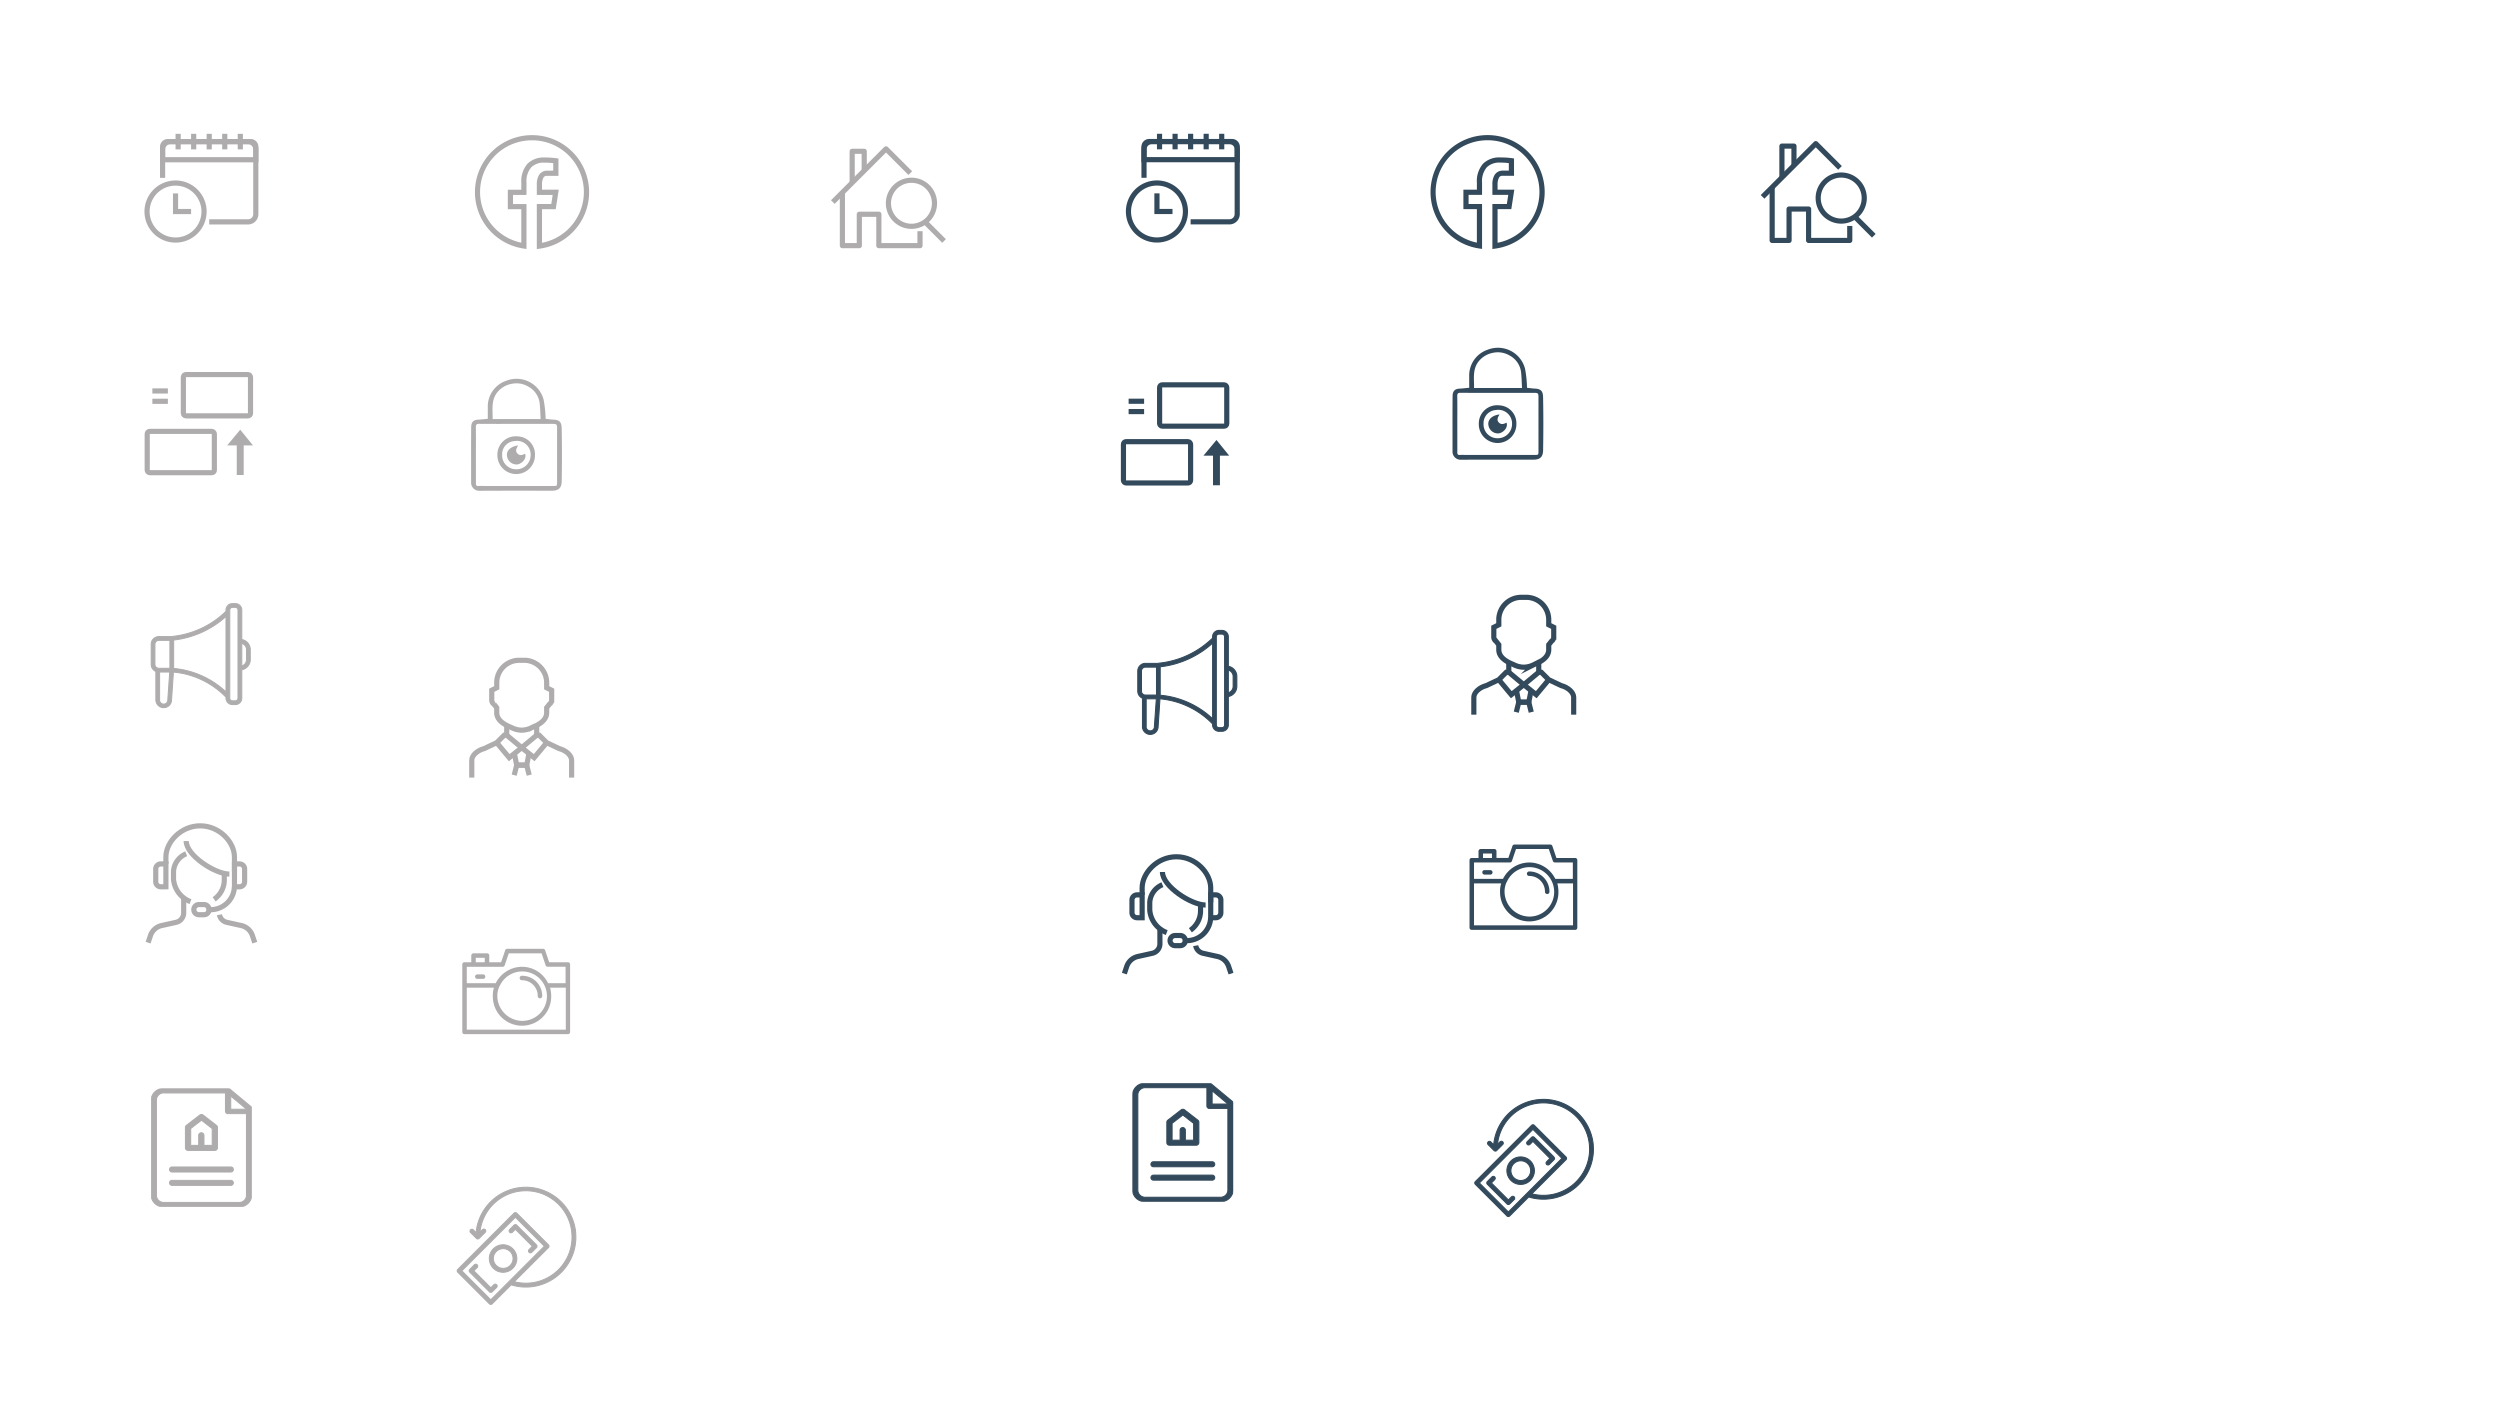 <svg xmlns="http://www.w3.org/2000/svg" xmlns:xlink="http://www.w3.org/1999/xlink" width="484" height="272" viewBox="0 0 484 272">
  <defs>
    <clipPath id="clip-path">
      <path id="Path_205855" data-name="Path 205855" d="M0,0H21.9V22.72H0Z" fill="none" stroke="#aeacac" stroke-width="0.2"/>
    </clipPath>
    <clipPath id="clip-path-2">
      <rect id="Rectangle_74090" data-name="Rectangle 74090" width="19.465" height="22.895" fill="none" stroke="#aeacac" stroke-width="0.2"/>
    </clipPath>
    <clipPath id="clip-path-3">
      <rect id="Rectangle_74082" data-name="Rectangle 74082" width="22.088" height="22.053" fill="none"/>
    </clipPath>
    <clipPath id="clip-path-4">
      <rect id="Rectangle_74076" data-name="Rectangle 74076" width="21" height="17" fill="none"/>
    </clipPath>
    <clipPath id="clip-path-5">
      <rect id="Rectangle_74089" data-name="Rectangle 74089" width="26.978" height="26.69" transform="translate(-2 -2)" fill="none" stroke="#aeacac" stroke-width="0.2"/>
    </clipPath>
    <clipPath id="clip-path-6">
      <path id="Path_205855-2" data-name="Path 205855" d="M0,0H21.9V22.72H0Z" fill="none" stroke="#334a5c" stroke-width="0.2"/>
    </clipPath>
    <clipPath id="clip-path-7">
      <rect id="Rectangle_74090-2" data-name="Rectangle 74090" width="19.465" height="22.895" fill="none" stroke="#334a5c" stroke-width="0.2"/>
    </clipPath>
    <clipPath id="clip-Artboard_3">
      <rect width="484" height="272"/>
    </clipPath>
  </defs>
  <g id="Artboard_3" data-name="Artboard – 3" clip-path="url(#clip-Artboard_3)">
    <g id="Group_230972" data-name="Group 230972" transform="translate(12 -588.81)">
      <rect id="Rectangle_74091" data-name="Rectangle 74091" width="30" height="30" transform="translate(12 745)" fill="none"/>
      <g id="Group_230971" data-name="Group 230971" transform="translate(-15509.659 8440.692)">
        <path id="path118" d="M25.276-160.483v-2.809c0-2.9-2.912-6.042-6.638-6.042S12-166.192,12-163.291v1.333" transform="translate(15517.775 -7522.668)" fill="none" stroke="#aeacac" stroke-miterlimit="10" stroke-width="1"/>
        <path id="path120" d="M39.294-144v1a4.587,4.587,0,0,1-1.97,3.882" transform="translate(15501.789 -7538.659)" fill="none" stroke="#aeacac" stroke-miterlimit="10" stroke-width="1"/>
        <path id="path122" d="M22.667-161.333c0,2.758,5.576,6.392,8.359,6.392" transform="translate(15511.041 -7527.717)" fill="none" stroke="#aeacac" stroke-miterlimit="10" stroke-width="1"/>
        <path id="path124" d="M18.458-154.666A3.948,3.948,0,0,0,16-151.224v1.475a5.1,5.1,0,0,0,3.287,4.35" transform="translate(15515.251 -7531.926)" fill="none" stroke="#aeacac" stroke-miterlimit="10" stroke-width="1"/>
        <path id="path126" d="M29.617-127.016a.983.983,0,0,1-.983.983H27.65a.983.983,0,0,1-.983-.983h0A.983.983,0,0,1,27.65-128h.983A.983.983,0,0,1,29.617-127.016Z" transform="translate(15508.518 -7548.759)" fill="none" stroke="#aeacac" stroke-miterlimit="10" stroke-width="1"/>
        <path id="path128" d="M33.333-132.955h.507a4.613,4.613,0,0,0,4.893-4.453" transform="translate(15504.311 -7542.82)" fill="none" stroke="#aeacac" stroke-miterlimit="10" stroke-width="1"/>
        <path id="path130" d="M48.983-149.333H48v4.425h.983a.983.983,0,0,0,.983-.983v-2.458A.983.983,0,0,0,48.983-149.333Z" transform="translate(15495.052 -7535.292)" fill="none" stroke="#aeacac" stroke-miterlimit="10" stroke-width="1"/>
        <path id="path132" d="M7.65-149.333h.983v4.425H7.65a.983.983,0,0,1-.983-.983v-2.458A.983.983,0,0,1,7.65-149.333Z" transform="translate(15521.143 -7535.292)" fill="none" stroke="#aeacac" stroke-miterlimit="10" stroke-width="1"/>
        <path id="path134" d="M2.667-123.149l.455-1.365a2.95,2.95,0,0,1,2.159-1.947s2.263-.5,2.795-.621A1.885,1.885,0,0,0,9.55-129.05V-132" transform="translate(15523.667 -7546.234)" fill="none" stroke="#aeacac" stroke-miterlimit="10" stroke-width="1"/>
        <path id="path136" d="M46.962-117.256l-.455-1.365a2.95,2.95,0,0,0-2.159-1.947s-2.263-.5-2.795-.621a1.846,1.846,0,0,1-1.429-1.474" transform="translate(15500.022 -7552.127)" fill="none" stroke="#aeacac" stroke-miterlimit="10" stroke-width="1"/>
      </g>
    </g>
    <g id="Group_230984" data-name="Group 230984" transform="translate(4 -596.81)">
      <rect id="Rectangle_74092" data-name="Rectangle 74092" width="30" height="30" transform="translate(20 618)" fill="none"/>
      <g id="Group_230974" data-name="Group 230974" transform="translate(4877.803 1766.053)">
        <path id="path44" d="M332-368.978v-5.516a1.5,1.5,0,0,1,1.5-1.5h15.045a1.5,1.5,0,0,1,1.5,1.5v12.537a1.5,1.5,0,0,1-1.5,1.5h-7.522" transform="translate(-5182.324 -765.83)" fill="none" stroke="#aeacac" stroke-miterlimit="10" stroke-width="1"/>
        <path id="path46" d="M350.053-372.489H332V-375a1,1,0,0,1,1-1H349.05a1,1,0,0,1,1,1Z" transform="translate(-5182.324 -765.83)" fill="none" stroke="#aeacac" stroke-miterlimit="10" stroke-width="1"/>
        <path id="path48" d="M340-380v3.009" transform="translate(-5187.316 -763.334)" fill="none" stroke="#aeacac" stroke-miterlimit="10" stroke-width="1"/>
        <path id="path50" d="M348-380v3.009" transform="translate(-5192.307 -763.334)" fill="none" stroke="#aeacac" stroke-miterlimit="10" stroke-width="1"/>
        <path id="path52" d="M356-380v3.009" transform="translate(-5197.298 -763.334)" fill="none" stroke="#aeacac" stroke-miterlimit="10" stroke-width="1"/>
        <path id="path54" d="M364-380v3.009" transform="translate(-5202.289 -763.334)" fill="none" stroke="#aeacac" stroke-miterlimit="10" stroke-width="1"/>
        <path id="path56" d="M372-380v3.009" transform="translate(-5207.28 -763.334)" fill="none" stroke="#aeacac" stroke-miterlimit="10" stroke-width="1"/>
        <path id="path58" d="M335.032-349.149a5.516,5.516,0,0,1-5.516,5.516A5.516,5.516,0,0,1,324-349.149a5.516,5.516,0,0,1,5.516-5.516A5.516,5.516,0,0,1,335.032-349.149Z" transform="translate(-5177.333 -779.139)" fill="none" stroke="#aeacac" stroke-miterlimit="10" stroke-width="1"/>
        <path id="path60" d="M338.666-349.332v3.51h3.009" transform="translate(-5186.484 -782.467)" fill="none" stroke="#aeacac" stroke-miterlimit="10" stroke-width="1"/>
      </g>
    </g>
    <g id="Group_230985" data-name="Group 230985" transform="translate(7 -593.81)">
      <rect id="Rectangle_74093" data-name="Rectangle 74093" width="30" height="30" transform="translate(17 661)" fill="none"/>
      <g id="Group_230976" data-name="Group 230976" transform="translate(-35.465 -1.697)">
        <g id="Group_177873" data-name="Group 177873" transform="translate(4205.465 10738.697)">
          <g id="Rectangle_51331" data-name="Rectangle 51331" transform="translate(-4150 -10073)" fill="#fff" stroke="#707070" stroke-width="1" opacity="0">
            <rect width="24" height="24" stroke="none"/>
            <rect x="0.5" y="0.5" width="23" height="23" fill="none"/>
          </g>
          <path id="Path_143522" data-name="Path 143522" d="M15.773,7.822H10.036V6.028L7,8.492l3.036,2.52V9.162h5.737Z" transform="translate(-4122 -10067) rotate(90)" fill="#aeacac"/>
          <g id="Rectangle_51336" data-name="Rectangle 51336" transform="translate(-4148 -10068)" fill="none" stroke="#aeacac" stroke-width="1">
            <rect width="4" height="1" rx="0.5" stroke="none"/>
            <rect x="0.5" y="0.5" width="3" fill="none"/>
          </g>
          <g id="Rectangle_51337" data-name="Rectangle 51337" transform="translate(-4148 -10066)" fill="none" stroke="#aeacac" stroke-width="1">
            <rect width="4" height="1" rx="0.5" stroke="none"/>
            <rect x="0.5" y="0.5" width="3" fill="none"/>
          </g>
        </g>
        <g id="Rectangle_74085" data-name="Rectangle 74085" transform="translate(63.465 667.521)" fill="none" stroke="#aeacac" stroke-width="1">
          <rect width="14" height="9" rx="1" stroke="none"/>
          <rect x="0.5" y="0.5" width="13" height="8" rx="0.5" fill="none"/>
        </g>
        <g id="Rectangle_74086" data-name="Rectangle 74086" transform="translate(56.465 678.521)" fill="none" stroke="#aeacac" stroke-width="1">
          <rect width="14" height="9" rx="1" stroke="none"/>
          <rect x="0.5" y="0.5" width="13" height="8" rx="0.5" fill="none"/>
        </g>
      </g>
    </g>
    <g id="Group_230986" data-name="Group 230986" transform="translate(4 -599)">
      <rect id="Rectangle_74094" data-name="Rectangle 74094" width="30" height="30" transform="translate(20 711)" fill="none"/>
      <g id="Group_230973" data-name="Group 230973" transform="translate(27.449 718.037)">
        <g id="Mask_Group_30485" data-name="Mask Group 30485" transform="translate(-3.401 -3.397)" clip-path="url(#clip-path)">
          <path id="Path_205840" data-name="Path 205840" d="M.907,13.121v5.431a1.516,1.516,0,1,0,3.03.1l.36-5.4a16.194,16.194,0,0,1,10.188,4.855v.2a1.238,1.238,0,0,0,1.224,1.231h.583a1.238,1.238,0,0,0,1.245-1.231v-5.5a2.008,2.008,0,0,0,1.645-1.972V8.918a2,2,0,0,0-1.645-1.969V1.238A1.238,1.238,0,0,0,16.3,0h-.594a1.238,1.238,0,0,0-1.224,1.238V1.49a17.379,17.379,0,0,1-4.83,3.332A17.483,17.483,0,0,1,3.948,6.366l-.054.018H1.483A1.483,1.483,0,0,0,0,7.867v3.9a1.475,1.475,0,0,0,.907,1.357M3.217,18.6a.8.8,0,1,1-1.591-.05V13.243H3.592ZM18.462,8.918v1.918a1.285,1.285,0,0,1-.925,1.234V7.687a1.282,1.282,0,0,1,.925,1.231M15.709.72h.583a.518.518,0,0,1,.515.518V18.31a.515.515,0,0,1-.515.515h-.583a.515.515,0,0,1-.5-.515V1.238a.518.518,0,0,1,.5-.518M9.951,5.474a18.119,18.119,0,0,0,4.534-3V17.1A17,17,0,0,0,4.344,12.552V7.05A18.1,18.1,0,0,0,9.951,5.474M.72,7.874a.759.759,0,0,1,.759-.759H3.624v5.409H1.483a.7.7,0,0,1-.148-.018.76.76,0,0,1-.615-.741Z" transform="translate(1.224 1.223)" fill="#aeacac" stroke="#aeacac" stroke-width="0.2"/>
        </g>
      </g>
    </g>
    <g id="Group_230987" data-name="Group 230987" transform="translate(10 -610.81)">
      <rect id="Rectangle_74095" data-name="Rectangle 74095" width="30" height="30" transform="translate(14 818)" fill="none"/>
      <g id="Group_230975" data-name="Group 230975" transform="translate(20.113 821.553)">
        <g id="Group_230969" data-name="Group 230969" transform="translate(-0.846 0)" clip-path="url(#clip-path-2)">
          <path id="Path_205892" data-name="Path 205892" d="M19.316,3.506,15.254.124a.49.49,0,0,0-.077-.053L15.159.063a.541.541,0,0,0-.069-.03L15.061.026A.593.593,0,0,0,15,.008a.6.6,0,0,0-.1-.008H2.539A2.358,2.358,0,0,0,0,2.114V20.781a2.358,2.358,0,0,0,2.539,2.114H16.926a2.358,2.358,0,0,0,2.539-2.114V3.805a.391.391,0,0,0-.149-.3m-.867.506H15.4V1.444L18.449,3.98ZM16.926,22.05H2.539a1.415,1.415,0,0,1-1.523-1.268V2.114A1.415,1.415,0,0,1,2.539.846H14.387V4.435a.471.471,0,0,0,.508.423h3.554V20.781a1.415,1.415,0,0,1-1.523,1.268" transform="translate(0 0)" fill="#aeacac" stroke="#aeacac" stroke-width="0.2"/>
          <path id="Path_205893" data-name="Path 205893" d="M23.013,15.613a.525.525,0,0,0-.638,0l-2.592,2.006a.477.477,0,0,0-.189.378v3.98a.5.5,0,0,0,.508.486h5.183a.5.5,0,0,0,.508-.486V18a.477.477,0,0,0-.189-.378Zm1.765,5.877h-1.6V19.553a.508.508,0,0,0-1.016,0V21.49H20.61V18.228l2.084-1.613,2.084,1.613Z" transform="translate(-12.961 -10.484)" fill="#aeacac" stroke="#aeacac" stroke-width="0.2"/>
          <path id="Path_205894" data-name="Path 205894" d="M22.348,46.9H11.008a.486.486,0,1,0,0,.971h11.34a.486.486,0,1,0,0-.971" transform="translate(-6.946 -31.716)" fill="#aeacac" stroke="#aeacac" stroke-width="0.2"/>
          <path id="Path_205895" data-name="Path 205895" d="M22.348,54.9H11.008a.486.486,0,1,0,0,.971h11.34a.486.486,0,1,0,0-.971" transform="translate(-6.946 -37.125)" fill="#aeacac" stroke="#aeacac" stroke-width="0.2"/>
        </g>
      </g>
    </g>
    <g id="Group_230988" data-name="Group 230988" transform="translate(72 -839.81)">
      <rect id="Rectangle_74096" data-name="Rectangle 74096" width="30" height="30" transform="translate(16 862)" fill="none"/>
      <g id="Group_230977" data-name="Group 230977" transform="translate(20.957 873.974)">
        <g id="Group_230959" data-name="Group 230959" transform="translate(-1 -8)" clip-path="url(#clip-path-3)">
          <path id="Path_205871" data-name="Path 205871" d="M11.044,0a11.037,11.037,0,0,0-1.65,21.952l.576.087v-8.7H7.361V11.57H9.97V9.223a4.158,4.158,0,0,1,.921-2.993,3.426,3.426,0,0,1,2.6-.9,10.957,10.957,0,0,1,1.66.1V6.878H13.924a1.8,1.8,0,0,0-1.566.907,3.533,3.533,0,0,0-.389,1.767v2.017h3.074l-.274,1.767h-2.8v8.718l.57-.078A11.038,11.038,0,0,0,11.044,0m0,1a10.014,10.014,0,0,1,1.93,19.845v-6.51h2.657l.583-3.775h-3.24V9.552a2.72,2.72,0,0,1,.256-1.268.675.675,0,0,1,.695-.4h2.233V4.523l-.436-.059a15.221,15.221,0,0,0-2.228-.137,4.453,4.453,0,0,0-3.326,1.206,5.149,5.149,0,0,0-1.2,3.69v1.342H6.357V14.34H8.966v6.478A10.013,10.013,0,0,1,11.044,1" transform="translate(0 0)" fill="#aeacac"/>
        </g>
      </g>
    </g>
    <g id="Group_230990" data-name="Group 230990" transform="translate(64 -833.81)">
      <rect id="Rectangle_74098" data-name="Rectangle 74098" width="30" height="30" transform="translate(22 958)" fill="none"/>
      <g id="Group_230979" data-name="Group 230979" transform="translate(-15928.333 8653.643)">
        <path id="path184" d="M438.766-134.666v1.933h-.483l-1.45,1.45-2.421,1.14c-1.3.339-2.388,1.289-2.412,2.244v3.383" transform="translate(15523.667 -7544.768)" fill="none" stroke="#aeacac" stroke-miterlimit="10" stroke-width="1"/>
        <path id="path186" d="M453.3-164.983v.967l.967.483v1.9a.967.967,0,0,1-.431.8l-.536.68v.967c0,1.873-2.477,2.689-2.9,2.9a4.513,4.513,0,0,1-1.933.483,4.513,4.513,0,0,1-1.933-.483c-.423-.211-2.9-1.027-2.9-2.9v-.967l-.536-.68a.967.967,0,0,1-.431-.8v-1.9l.967-.483v-.967a4.35,4.35,0,0,1,4.35-4.35h.967a4.35,4.35,0,0,1,4.35,4.35Z" transform="translate(15516.867 -7522.668)" fill="none" stroke="#aeacac" stroke-miterlimit="10" stroke-width="1"/>
        <path id="path188" d="M450.666-129.333l2.9,2.417" transform="translate(15511.768 -7548.167)" fill="none" stroke="#aeacac" stroke-miterlimit="10" stroke-width="1"/>
        <path id="path190" d="M450.166-124.366l-2.417,1.933-2.417-2.9" transform="translate(15515.167 -7550.717)" fill="none" stroke="#aeacac" stroke-miterlimit="10" stroke-width="1"/>
        <path id="path192" d="M466.666-134.666v1.933h.483l1.45,1.45,2.421,1.14c1.3.339,2.388,1.289,2.412,2.244v3.383" transform="translate(15501.567 -7544.768)" fill="none" stroke="#aeacac" stroke-miterlimit="10" stroke-width="1"/>
        <path id="path194" d="M461.566-129.333l-2.9,2.417" transform="translate(15506.668 -7548.167)" fill="none" stroke="#aeacac" stroke-miterlimit="10" stroke-width="1"/>
        <path id="path196" d="M458.666-124.366l2.417,1.933,2.417-2.9" transform="translate(15506.668 -7550.717)" fill="none" stroke="#aeacac" stroke-miterlimit="10" stroke-width="1"/>
        <path id="path198" d="M457.566-120l-.483,2.417h-1.933L454.666-120" transform="translate(15509.218 -7554.117)" fill="none" stroke="#aeacac" stroke-miterlimit="10" stroke-width="1"/>
        <path id="path200" d="M457.566-111.4l-.483-1.933h-1.933l-.483,1.933" transform="translate(15509.218 -7558.367)" fill="none" stroke="#aeacac" stroke-miterlimit="10" stroke-width="1"/>
      </g>
    </g>
    <g id="Group_230991" data-name="Group 230991" transform="translate(70 -836.81)">
      <rect id="Rectangle_74099" data-name="Rectangle 74099" width="30" height="30" transform="translate(15 1014)" fill="none"/>
      <g id="Group_230980" data-name="Group 230980" transform="translate(19.5 1020.5)">
        <g id="Group_230941" data-name="Group 230941" clip-path="url(#clip-path-4)">
          <path id="Path_205837" data-name="Path 205837" d="M20.431,2.608H16.823L16.041.3A.418.418,0,0,0,15.65,0H8.694A.418.418,0,0,0,8.3.3l-.782,2.3h-2.3V1.3A.411.411,0,0,0,4.782.869H2.174a.436.436,0,0,0-.435.435v1.3H.435A.411.411,0,0,0,0,3.043V16.084a.411.411,0,0,0,.435.435h20a.411.411,0,0,0,.435-.435V3.043a.411.411,0,0,0-.435-.435M2.608,1.739H4.347v.869H2.608ZM20,15.65H.869V7.521h5.26a4.962,4.962,0,0,0-.217,1.608,5.651,5.651,0,1,0,11.3,0A6.526,6.526,0,0,0,17,7.521H20.04V15.65ZM6.782,9.129A4.3,4.3,0,0,1,7.173,7.3a.043.043,0,0,1,.043-.043,4.785,4.785,0,1,1,4.391,6.695A4.871,4.871,0,0,1,6.782,9.129M20,6.651H16.606a5.624,5.624,0,0,0-5.043-3.173A5.739,5.739,0,0,0,6.477,6.651H.869V3.478H7.825a.418.418,0,0,0,.391-.3L9,.869h6.347l.782,2.3a.418.418,0,0,0,.391.3H20V6.651" fill="#aeacac"/>
          <path id="Path_205838" data-name="Path 205838" d="M26.035,12.869a3.024,3.024,0,0,1,3.043,3.043.435.435,0,1,0,.869,0A3.9,3.9,0,0,0,26.035,12a.435.435,0,1,0,0,.869" transform="translate(-14.471 -6.783)" fill="#aeacac"/>
          <path id="Path_205839" data-name="Path 205839" d="M6.135,12.269h1.13a.435.435,0,0,0,0-.869H6.135a.411.411,0,0,0-.435.435.436.436,0,0,0,.435.435" transform="translate(-3.222 -6.444)" fill="#aeacac"/>
        </g>
      </g>
    </g>
    <g id="Group_230992" data-name="Group 230992" transform="translate(77 -831.81)">
      <rect id="Rectangle_74100" data-name="Rectangle 74100" width="30" height="30" transform="translate(8 1058)" fill="none"/>
      <g id="Group_230981" data-name="Group 230981" transform="translate(11.51 1061.656)">
        <g id="Group_230967" data-name="Group 230967" transform="translate(0 0)" clip-path="url(#clip-path-5)">
          <path id="Path_205888" data-name="Path 205888" d="M45.971,33.233l-3.812-3.812a.373.373,0,0,0-.524,0l-.855.855a.371.371,0,0,0,.524.524l.593-.593L45.185,33.5l-.642.645a.373.373,0,0,0,0,.524.364.364,0,0,0,.262.109.359.359,0,0,0,.262-.109l.9-.9a.372.372,0,0,0,0-.525.01.01,0,0,1,0-.006" transform="translate(-30.63 -22.071)" fill="#aeacac" stroke="#aeacac" stroke-width="0.2"/>
          <path id="Path_205889" data-name="Path 205889" d="M14.179,64.3l-.59.59L10.3,61.6l.642-.642a.372.372,0,0,0-.529-.524l-.9.9a.368.368,0,0,0,0,.521l0,0,3.817,3.815a.371.371,0,0,0,.524,0l.855-.855a.371.371,0,0,0-.526-.524" transform="translate(-7.078 -45.418)" fill="#aeacac" stroke="#aeacac" stroke-width="0.2"/>
          <path id="Path_205890" data-name="Path 205890" d="M27.863,45.108a2.661,2.661,0,1,0,1.88.778,2.661,2.661,0,0,0-1.88-.778m1.366,4.017a1.91,1.91,0,1,1,.017-.017l-.017.017" transform="translate(-18.975 -33.963)" fill="#aeacac" stroke="#aeacac" stroke-width="0.2"/>
          <path id="Path_205891" data-name="Path 205891" d="M22.939,8.763a9.678,9.678,0,0,0-19.271.03l-.556-.553a.368.368,0,0,0-.521,0l0,0a.373.373,0,0,0,0,.524L3.734,9.909a.357.357,0,0,0,.124.082.38.38,0,0,0,.269,0,.376.376,0,0,0,.121-.082L5.394,8.763a.371.371,0,1,0-.505-.542l-.019.019L4.406,8.7A8.939,8.939,0,0,1,22.2,8.812l.037.835a8.932,8.932,0,0,1-11.185,8.647l6.619-6.612a.376.376,0,0,0,.109-.262.37.37,0,0,0-.109-.262L11.534,5.025a.373.373,0,0,0-.524,0L.11,15.925a.368.368,0,0,0,0,.521l0,0,6.132,6.132a.371.371,0,0,0,.524,0L10.449,18.9A9.682,9.682,0,0,0,22.978,9.632ZM6.5,21.8.9,16.187,11.272,5.81l5.608,5.608Z" transform="translate(0 0)" fill="#aeacac" stroke="#aeacac" stroke-width="0.2"/>
        </g>
      </g>
    </g>
    <g id="Group_230993" data-name="Group 230993" transform="translate(145 -1071.81)">
      <rect id="Rectangle_74101" data-name="Rectangle 74101" width="30" height="30" transform="translate(12 1095)" fill="none"/>
      <g id="Group_230982" data-name="Group 230982" transform="translate(9428.178 -2536.063)">
        <path id="Path_20220" data-name="Path 20220" d="M2312.024,1410.495v2.8h-7.968v-6.077h-3.781v6.077H2297V1403" transform="translate(-11707.089 2242.135)" fill="none" stroke="#aeacac" stroke-linejoin="round" stroke-width="1"/>
        <path id="Path_20221" data-name="Path 20221" d="M2242,1163.3l10.3-10.3,4.693,4.693" transform="translate(-11653.945 2483.694)" fill="none" stroke="#aeacac" stroke-linejoin="round" stroke-width="1"/>
        <path id="Path_20222" data-name="Path 20222" d="M2355.33,1170.747V1167H2353v6.077" transform="translate(-11761.197 2470.167)" fill="none" stroke="#aeacac" stroke-linejoin="round" stroke-width="1"/>
        <path id="Path_20223" data-name="Path 20223" d="M2569.913,1337.457a4.457,4.457,0,1,1-4.457-4.457A4.452,4.452,0,0,1,2569.913,1337.457Z" transform="translate(-11962.175 2309.771)" fill="none" stroke="#aeacac" stroke-linejoin="round" stroke-width="1"/>
        <line id="Line_489" data-name="Line 489" x2="3.712" y2="3.712" transform="translate(-9394.123 3650.814)" fill="none" stroke="#aeacac" stroke-linejoin="round" stroke-width="1"/>
      </g>
    </g>
    <g id="Group_230994" data-name="Group 230994" transform="translate(201 -582.82)">
      <rect id="Rectangle_74091-2" data-name="Rectangle 74091" width="30" height="30" transform="translate(12 745)" fill="none"/>
      <g id="Group_230971-2" data-name="Group 230971" transform="translate(-15509.659 8440.692)">
        <path id="path118-2" data-name="path118" d="M25.276-160.483v-2.809c0-2.9-2.912-6.042-6.638-6.042S12-166.192,12-163.291v1.333" transform="translate(15517.775 -7522.668)" fill="none" stroke="#334a5c" stroke-miterlimit="10" stroke-width="1"/>
        <path id="path120-2" data-name="path120" d="M39.294-144v1a4.587,4.587,0,0,1-1.97,3.882" transform="translate(15501.789 -7538.659)" fill="none" stroke="#334a5c" stroke-miterlimit="10" stroke-width="1"/>
        <path id="path122-2" data-name="path122" d="M22.667-161.333c0,2.758,5.576,6.392,8.359,6.392" transform="translate(15511.041 -7527.717)" fill="none" stroke="#334a5c" stroke-miterlimit="10" stroke-width="1"/>
        <path id="path124-2" data-name="path124" d="M18.458-154.666A3.948,3.948,0,0,0,16-151.224v1.475a5.1,5.1,0,0,0,3.287,4.35" transform="translate(15515.251 -7531.926)" fill="none" stroke="#334a5c" stroke-miterlimit="10" stroke-width="1"/>
        <path id="path126-2" data-name="path126" d="M29.617-127.016a.983.983,0,0,1-.983.983H27.65a.983.983,0,0,1-.983-.983h0A.983.983,0,0,1,27.65-128h.983A.983.983,0,0,1,29.617-127.016Z" transform="translate(15508.518 -7548.759)" fill="none" stroke="#334a5c" stroke-miterlimit="10" stroke-width="1"/>
        <path id="path128-2" data-name="path128" d="M33.333-132.955h.507a4.613,4.613,0,0,0,4.893-4.453" transform="translate(15504.311 -7542.82)" fill="none" stroke="#334a5c" stroke-miterlimit="10" stroke-width="1"/>
        <path id="path130-2" data-name="path130" d="M48.983-149.333H48v4.425h.983a.983.983,0,0,0,.983-.983v-2.458A.983.983,0,0,0,48.983-149.333Z" transform="translate(15495.052 -7535.292)" fill="none" stroke="#334a5c" stroke-miterlimit="10" stroke-width="1"/>
        <path id="path132-2" data-name="path132" d="M7.65-149.333h.983v4.425H7.65a.983.983,0,0,1-.983-.983v-2.458A.983.983,0,0,1,7.65-149.333Z" transform="translate(15521.143 -7535.292)" fill="none" stroke="#334a5c" stroke-miterlimit="10" stroke-width="1"/>
        <path id="path134-2" data-name="path134" d="M2.667-123.149l.455-1.365a2.95,2.95,0,0,1,2.159-1.947s2.263-.5,2.795-.621A1.885,1.885,0,0,0,9.55-129.05V-132" transform="translate(15523.667 -7546.234)" fill="none" stroke="#334a5c" stroke-miterlimit="10" stroke-width="1"/>
        <path id="path136-2" data-name="path136" d="M46.962-117.256l-.455-1.365a2.95,2.95,0,0,0-2.159-1.947s-2.263-.5-2.795-.621a1.846,1.846,0,0,1-1.429-1.474" transform="translate(15500.022 -7552.127)" fill="none" stroke="#334a5c" stroke-miterlimit="10" stroke-width="1"/>
      </g>
    </g>
    <g id="Group_230995" data-name="Group 230995" transform="translate(194 -596.82)">
      <rect id="Rectangle_74092-2" data-name="Rectangle 74092" width="30" height="30" transform="translate(20 618)" fill="none"/>
      <g id="Group_230974-2" data-name="Group 230974" transform="translate(4877.803 1766.053)">
        <path id="path44-2" data-name="path44" d="M332-368.978v-5.516a1.5,1.5,0,0,1,1.5-1.5h15.045a1.5,1.5,0,0,1,1.5,1.5v12.537a1.5,1.5,0,0,1-1.5,1.5h-7.522" transform="translate(-5182.324 -765.83)" fill="none" stroke="#334a5c" stroke-miterlimit="10" stroke-width="1"/>
        <path id="path46-2" data-name="path46" d="M350.053-372.489H332V-375a1,1,0,0,1,1-1H349.05a1,1,0,0,1,1,1Z" transform="translate(-5182.324 -765.83)" fill="none" stroke="#334a5c" stroke-miterlimit="10" stroke-width="1"/>
        <path id="path48-2" data-name="path48" d="M340-380v3.009" transform="translate(-5187.316 -763.334)" fill="none" stroke="#334a5c" stroke-miterlimit="10" stroke-width="1"/>
        <path id="path50-2" data-name="path50" d="M348-380v3.009" transform="translate(-5192.307 -763.334)" fill="none" stroke="#334a5c" stroke-miterlimit="10" stroke-width="1"/>
        <path id="path52-2" data-name="path52" d="M356-380v3.009" transform="translate(-5197.298 -763.334)" fill="none" stroke="#334a5c" stroke-miterlimit="10" stroke-width="1"/>
        <path id="path54-2" data-name="path54" d="M364-380v3.009" transform="translate(-5202.289 -763.334)" fill="none" stroke="#334a5c" stroke-miterlimit="10" stroke-width="1"/>
        <path id="path56-2" data-name="path56" d="M372-380v3.009" transform="translate(-5207.28 -763.334)" fill="none" stroke="#334a5c" stroke-miterlimit="10" stroke-width="1"/>
        <path id="path58-2" data-name="path58" d="M335.032-349.149a5.516,5.516,0,0,1-5.516,5.516A5.516,5.516,0,0,1,324-349.149a5.516,5.516,0,0,1,5.516-5.516A5.516,5.516,0,0,1,335.032-349.149Z" transform="translate(-5177.333 -779.139)" fill="none" stroke="#334a5c" stroke-miterlimit="10" stroke-width="1"/>
        <path id="path60-2" data-name="path60" d="M338.666-349.332v3.51h3.009" transform="translate(-5186.484 -782.467)" fill="none" stroke="#334a5c" stroke-miterlimit="10" stroke-width="1"/>
      </g>
    </g>
    <g id="Group_230996" data-name="Group 230996" transform="translate(196 -591.82)">
      <rect id="Rectangle_74093-2" data-name="Rectangle 74093" width="30" height="30" transform="translate(17 661)" fill="none"/>
      <g id="Group_230976-2" data-name="Group 230976" transform="translate(-35.465 -1.697)">
        <g id="Group_177873-2" data-name="Group 177873" transform="translate(4205.465 10738.697)">
          <g id="Rectangle_51331-2" data-name="Rectangle 51331" transform="translate(-4150 -10073)" fill="#fff" stroke="#707070" stroke-width="1" opacity="0">
            <rect width="24" height="24" stroke="none"/>
            <rect x="0.5" y="0.5" width="23" height="23" fill="none"/>
          </g>
          <path id="Path_143522-2" data-name="Path 143522" d="M15.773,7.822H10.036V6.028L7,8.492l3.036,2.52V9.162h5.737Z" transform="translate(-4122 -10067) rotate(90)" fill="#334a5c"/>
          <g id="Rectangle_51336-2" data-name="Rectangle 51336" transform="translate(-4148 -10068)" fill="none" stroke="#334a5c" stroke-width="1">
            <rect width="4" height="1" rx="0.5" stroke="none"/>
            <rect x="0.5" y="0.5" width="3" fill="none"/>
          </g>
          <g id="Rectangle_51337-2" data-name="Rectangle 51337" transform="translate(-4148 -10066)" fill="none" stroke="#334a5c" stroke-width="1">
            <rect width="4" height="1" rx="0.5" stroke="none"/>
            <rect x="0.5" y="0.5" width="3" fill="none"/>
          </g>
        </g>
        <g id="Rectangle_74085-2" data-name="Rectangle 74085" transform="translate(63.465 667.521)" fill="none" stroke="#334a5c" stroke-width="1">
          <rect width="14" height="9" rx="1" stroke="none"/>
          <rect x="0.5" y="0.5" width="13" height="8" rx="0.5" fill="none"/>
        </g>
        <g id="Rectangle_74086-2" data-name="Rectangle 74086" transform="translate(56.465 678.521)" fill="none" stroke="#334a5c" stroke-width="1">
          <rect width="14" height="9" rx="1" stroke="none"/>
          <rect x="0.5" y="0.5" width="13" height="8" rx="0.5" fill="none"/>
        </g>
      </g>
    </g>
    <g id="Group_230997" data-name="Group 230997" transform="translate(195 -593.82)">
      <rect id="Rectangle_74094-2" data-name="Rectangle 74094" width="30" height="30" transform="translate(20 711)" fill="none"/>
      <g id="Group_230973-2" data-name="Group 230973" transform="translate(27.449 718.037)">
        <g id="Mask_Group_30485-2" data-name="Mask Group 30485" transform="translate(-3.401 -3.397)" clip-path="url(#clip-path-6)">
          <path id="Path_205840-2" data-name="Path 205840" d="M.907,13.121v5.431a1.516,1.516,0,1,0,3.03.1l.36-5.4a16.194,16.194,0,0,1,10.188,4.855v.2a1.238,1.238,0,0,0,1.224,1.231h.583a1.238,1.238,0,0,0,1.245-1.231v-5.5a2.008,2.008,0,0,0,1.645-1.972V8.918a2,2,0,0,0-1.645-1.969V1.238A1.238,1.238,0,0,0,16.3,0h-.594a1.238,1.238,0,0,0-1.224,1.238V1.49a17.379,17.379,0,0,1-4.83,3.332A17.483,17.483,0,0,1,3.948,6.366l-.054.018H1.483A1.483,1.483,0,0,0,0,7.867v3.9a1.475,1.475,0,0,0,.907,1.357M3.217,18.6a.8.8,0,1,1-1.591-.05V13.243H3.592ZM18.462,8.918v1.918a1.285,1.285,0,0,1-.925,1.234V7.687a1.282,1.282,0,0,1,.925,1.231M15.709.72h.583a.518.518,0,0,1,.515.518V18.31a.515.515,0,0,1-.515.515h-.583a.515.515,0,0,1-.5-.515V1.238a.518.518,0,0,1,.5-.518M9.951,5.474a18.119,18.119,0,0,0,4.534-3V17.1A17,17,0,0,0,4.344,12.552V7.05A18.1,18.1,0,0,0,9.951,5.474M.72,7.874a.759.759,0,0,1,.759-.759H3.624v5.409H1.483a.7.7,0,0,1-.148-.018.76.76,0,0,1-.615-.741Z" transform="translate(1.224 1.223)" fill="#334a5c" stroke="#334a5c" stroke-width="0.2"/>
        </g>
      </g>
    </g>
    <g id="Group_230998" data-name="Group 230998" transform="translate(200 -611.82)">
      <rect id="Rectangle_74095-2" data-name="Rectangle 74095" width="30" height="30" transform="translate(14 818)" fill="none"/>
      <g id="Group_230975-2" data-name="Group 230975" transform="translate(20.113 821.553)">
        <g id="Group_230969-2" data-name="Group 230969" transform="translate(-0.846 0)" clip-path="url(#clip-path-7)">
          <path id="Path_205892-2" data-name="Path 205892" d="M19.316,3.506,15.254.124a.49.49,0,0,0-.077-.053L15.159.063a.541.541,0,0,0-.069-.03L15.061.026A.593.593,0,0,0,15,.008a.6.6,0,0,0-.1-.008H2.539A2.358,2.358,0,0,0,0,2.114V20.781a2.358,2.358,0,0,0,2.539,2.114H16.926a2.358,2.358,0,0,0,2.539-2.114V3.805a.391.391,0,0,0-.149-.3m-.867.506H15.4V1.444L18.449,3.98ZM16.926,22.05H2.539a1.415,1.415,0,0,1-1.523-1.268V2.114A1.415,1.415,0,0,1,2.539.846H14.387V4.435a.471.471,0,0,0,.508.423h3.554V20.781a1.415,1.415,0,0,1-1.523,1.268" transform="translate(0 0)" fill="#334a5c" stroke="#334a5c" stroke-width="0.2"/>
          <path id="Path_205893-2" data-name="Path 205893" d="M23.013,15.613a.525.525,0,0,0-.638,0l-2.592,2.006a.477.477,0,0,0-.189.378v3.98a.5.5,0,0,0,.508.486h5.183a.5.5,0,0,0,.508-.486V18a.477.477,0,0,0-.189-.378Zm1.765,5.877h-1.6V19.553a.508.508,0,0,0-1.016,0V21.49H20.61V18.228l2.084-1.613,2.084,1.613Z" transform="translate(-12.961 -10.484)" fill="#334a5c" stroke="#334a5c" stroke-width="0.2"/>
          <path id="Path_205894-2" data-name="Path 205894" d="M22.348,46.9H11.008a.486.486,0,1,0,0,.971h11.34a.486.486,0,1,0,0-.971" transform="translate(-6.946 -31.716)" fill="#334a5c" stroke="#334a5c" stroke-width="0.2"/>
          <path id="Path_205895-2" data-name="Path 205895" d="M22.348,54.9H11.008a.486.486,0,1,0,0,.971h11.34a.486.486,0,1,0,0-.971" transform="translate(-6.946 -37.125)" fill="#334a5c" stroke="#334a5c" stroke-width="0.2"/>
        </g>
      </g>
    </g>
    <g id="Group_230999" data-name="Group 230999" transform="translate(257 -839.82)">
      <rect id="Rectangle_74096-2" data-name="Rectangle 74096" width="30" height="30" transform="translate(16 862)" fill="none"/>
      <g id="Group_230977-2" data-name="Group 230977" transform="translate(20.957 873.974)">
        <g id="Group_230959-2" data-name="Group 230959" transform="translate(-1 -8)" clip-path="url(#clip-path-3)">
          <path id="Path_205871-2" data-name="Path 205871" d="M11.044,0a11.037,11.037,0,0,0-1.65,21.952l.576.087v-8.7H7.361V11.57H9.97V9.223a4.158,4.158,0,0,1,.921-2.993,3.426,3.426,0,0,1,2.6-.9,10.957,10.957,0,0,1,1.66.1V6.878H13.924a1.8,1.8,0,0,0-1.566.907,3.533,3.533,0,0,0-.389,1.767v2.017h3.074l-.274,1.767h-2.8v8.718l.57-.078A11.038,11.038,0,0,0,11.044,0m0,1a10.014,10.014,0,0,1,1.93,19.845v-6.51h2.657l.583-3.775h-3.24V9.552a2.72,2.72,0,0,1,.256-1.268.675.675,0,0,1,.695-.4h2.233V4.523l-.436-.059a15.221,15.221,0,0,0-2.228-.137,4.453,4.453,0,0,0-3.326,1.206,5.149,5.149,0,0,0-1.2,3.69v1.342H6.357V14.34H8.966v6.478A10.013,10.013,0,0,1,11.044,1" transform="translate(0 0)" fill="#334a5c"/>
        </g>
      </g>
    </g>
    <g id="Group_231001" data-name="Group 231001" transform="translate(258 -846)">
      <rect id="Rectangle_74098-2" data-name="Rectangle 74098" width="30" height="30" transform="translate(22 958)" fill="none"/>
      <g id="Group_230979-2" data-name="Group 230979" transform="translate(-15928.333 8653.643)">
        <path id="path184-2" data-name="path184" d="M438.766-134.666v1.933h-.483l-1.45,1.45-2.421,1.14c-1.3.339-2.388,1.289-2.412,2.244v3.383" transform="translate(15523.667 -7544.768)" fill="none" stroke="#334a5c" stroke-miterlimit="10" stroke-width="1"/>
        <path id="path186-2" data-name="path186" d="M453.3-164.983v.967l.967.483v1.9a.967.967,0,0,1-.431.8l-.536.68v.967c0,1.873-2.477,2.689-2.9,2.9a4.513,4.513,0,0,1-1.933.483,4.513,4.513,0,0,1-1.933-.483c-.423-.211-2.9-1.027-2.9-2.9v-.967l-.536-.68a.967.967,0,0,1-.431-.8v-1.9l.967-.483v-.967a4.35,4.35,0,0,1,4.35-4.35h.967a4.35,4.35,0,0,1,4.35,4.35Z" transform="translate(15516.867 -7522.668)" fill="none" stroke="#334a5c" stroke-miterlimit="10" stroke-width="1"/>
        <path id="path188-2" data-name="path188" d="M450.666-129.333l2.9,2.417" transform="translate(15511.768 -7548.167)" fill="none" stroke="#334a5c" stroke-miterlimit="10" stroke-width="1"/>
        <path id="path190-2" data-name="path190" d="M450.166-124.366l-2.417,1.933-2.417-2.9" transform="translate(15515.167 -7550.717)" fill="none" stroke="#334a5c" stroke-miterlimit="10" stroke-width="1"/>
        <path id="path192-2" data-name="path192" d="M466.666-134.666v1.933h.483l1.45,1.45,2.421,1.14c1.3.339,2.388,1.289,2.412,2.244v3.383" transform="translate(15501.567 -7544.768)" fill="none" stroke="#334a5c" stroke-miterlimit="10" stroke-width="1"/>
        <path id="path194-2" data-name="path194" d="M461.566-129.333l-2.9,2.417" transform="translate(15506.668 -7548.167)" fill="none" stroke="#334a5c" stroke-miterlimit="10" stroke-width="1"/>
        <path id="path196-2" data-name="path196" d="M458.666-124.366l2.417,1.933,2.417-2.9" transform="translate(15506.668 -7550.717)" fill="none" stroke="#334a5c" stroke-miterlimit="10" stroke-width="1"/>
        <path id="path198-2" data-name="path198" d="M457.566-120l-.483,2.417h-1.933L454.666-120" transform="translate(15509.218 -7554.117)" fill="none" stroke="#334a5c" stroke-miterlimit="10" stroke-width="1"/>
        <path id="path200-2" data-name="path200" d="M457.566-111.4l-.483-1.933h-1.933l-.483,1.933" transform="translate(15509.218 -7558.367)" fill="none" stroke="#334a5c" stroke-miterlimit="10" stroke-width="1"/>
      </g>
    </g>
    <g id="Group_231002" data-name="Group 231002" transform="translate(265 -857)">
      <rect id="Rectangle_74099-2" data-name="Rectangle 74099" width="30" height="30" transform="translate(15 1014)" fill="none"/>
      <g id="Group_230980-2" data-name="Group 230980" transform="translate(19.5 1020.5)">
        <g id="Group_230941-2" data-name="Group 230941" clip-path="url(#clip-path-4)">
          <path id="Path_205837-2" data-name="Path 205837" d="M20.431,2.608H16.823L16.041.3A.418.418,0,0,0,15.65,0H8.694A.418.418,0,0,0,8.3.3l-.782,2.3h-2.3V1.3A.411.411,0,0,0,4.782.869H2.174a.436.436,0,0,0-.435.435v1.3H.435A.411.411,0,0,0,0,3.043V16.084a.411.411,0,0,0,.435.435h20a.411.411,0,0,0,.435-.435V3.043a.411.411,0,0,0-.435-.435M2.608,1.739H4.347v.869H2.608ZM20,15.65H.869V7.521h5.26a4.962,4.962,0,0,0-.217,1.608,5.651,5.651,0,1,0,11.3,0A6.526,6.526,0,0,0,17,7.521H20.04V15.65ZM6.782,9.129A4.3,4.3,0,0,1,7.173,7.3a.043.043,0,0,1,.043-.043,4.785,4.785,0,1,1,4.391,6.695A4.871,4.871,0,0,1,6.782,9.129M20,6.651H16.606a5.624,5.624,0,0,0-5.043-3.173A5.739,5.739,0,0,0,6.477,6.651H.869V3.478H7.825a.418.418,0,0,0,.391-.3L9,.869h6.347l.782,2.3a.418.418,0,0,0,.391.3H20V6.651" fill="#334a5c"/>
          <path id="Path_205838-2" data-name="Path 205838" d="M26.035,12.869a3.024,3.024,0,0,1,3.043,3.043.435.435,0,1,0,.869,0A3.9,3.9,0,0,0,26.035,12a.435.435,0,1,0,0,.869" transform="translate(-14.471 -6.783)" fill="#334a5c"/>
          <path id="Path_205839-2" data-name="Path 205839" d="M6.135,12.269h1.13a.435.435,0,0,0,0-.869H6.135a.411.411,0,0,0-.435.435.436.436,0,0,0,.435.435" transform="translate(-3.222 -6.444)" fill="#334a5c"/>
        </g>
      </g>
    </g>
    <g id="Group_231003" data-name="Group 231003" transform="translate(274 -848.82)">
      <rect id="Rectangle_74100-2" data-name="Rectangle 74100" width="30" height="30" transform="translate(8 1058)" fill="none"/>
      <g id="Group_230981-2" data-name="Group 230981" transform="translate(11.51 1061.656)">
        <g id="Group_230967-2" data-name="Group 230967" transform="translate(0 0)" clip-path="url(#clip-path-5)">
          <path id="Path_205888-2" data-name="Path 205888" d="M45.971,33.233l-3.812-3.812a.373.373,0,0,0-.524,0l-.855.855a.371.371,0,0,0,.524.524l.593-.593L45.185,33.5l-.642.645a.373.373,0,0,0,0,.524.364.364,0,0,0,.262.109.359.359,0,0,0,.262-.109l.9-.9a.372.372,0,0,0,0-.525.01.01,0,0,1,0-.006" transform="translate(-30.63 -22.071)" fill="#334a5c" stroke="#334a5c" stroke-width="0.2"/>
          <path id="Path_205889-2" data-name="Path 205889" d="M14.179,64.3l-.59.59L10.3,61.6l.642-.642a.372.372,0,0,0-.529-.524l-.9.9a.368.368,0,0,0,0,.521l0,0,3.817,3.815a.371.371,0,0,0,.524,0l.855-.855a.371.371,0,0,0-.526-.524" transform="translate(-7.078 -45.418)" fill="#334a5c" stroke="#334a5c" stroke-width="0.2"/>
          <path id="Path_205890-2" data-name="Path 205890" d="M27.863,45.108a2.661,2.661,0,1,0,1.88.778,2.661,2.661,0,0,0-1.88-.778m1.366,4.017a1.91,1.91,0,1,1,.017-.017l-.017.017" transform="translate(-18.975 -33.963)" fill="#334a5c" stroke="#334a5c" stroke-width="0.2"/>
          <path id="Path_205891-2" data-name="Path 205891" d="M22.939,8.763a9.678,9.678,0,0,0-19.271.03l-.556-.553a.368.368,0,0,0-.521,0l0,0a.373.373,0,0,0,0,.524L3.734,9.909a.357.357,0,0,0,.124.082.38.38,0,0,0,.269,0,.376.376,0,0,0,.121-.082L5.394,8.763a.371.371,0,1,0-.505-.542l-.019.019L4.406,8.7A8.939,8.939,0,0,1,22.2,8.812l.037.835a8.932,8.932,0,0,1-11.185,8.647l6.619-6.612a.376.376,0,0,0,.109-.262.37.37,0,0,0-.109-.262L11.534,5.025a.373.373,0,0,0-.524,0L.11,15.925a.368.368,0,0,0,0,.521l0,0,6.132,6.132a.371.371,0,0,0,.524,0L10.449,18.9A9.682,9.682,0,0,0,22.978,9.632ZM6.5,21.8.9,16.187,11.272,5.81l5.608,5.608Z" transform="translate(0 0)" fill="#334a5c" stroke="#334a5c" stroke-width="0.2"/>
        </g>
      </g>
    </g>
    <g id="Group_231004" data-name="Group 231004" transform="translate(325 -1072.82)">
      <rect id="Rectangle_74101-2" data-name="Rectangle 74101" width="30" height="30" transform="translate(12 1095)" fill="none"/>
      <g id="Group_230982-2" data-name="Group 230982" transform="translate(9428.178 -2536.063)">
        <path id="Path_20220-2" data-name="Path 20220" d="M2312.024,1410.495v2.8h-7.968v-6.077h-3.781v6.077H2297V1403" transform="translate(-11707.089 2242.135)" fill="none" stroke="#334a5c" stroke-linejoin="round" stroke-width="1"/>
        <path id="Path_20221-2" data-name="Path 20221" d="M2242,1163.3l10.3-10.3,4.693,4.693" transform="translate(-11653.945 2483.694)" fill="none" stroke="#334a5c" stroke-linejoin="round" stroke-width="1"/>
        <path id="Path_20222-2" data-name="Path 20222" d="M2355.33,1170.747V1167H2353v6.077" transform="translate(-11761.197 2470.167)" fill="none" stroke="#334a5c" stroke-linejoin="round" stroke-width="1"/>
        <path id="Path_20223-2" data-name="Path 20223" d="M2569.913,1337.457a4.457,4.457,0,1,1-4.457-4.457A4.452,4.452,0,0,1,2569.913,1337.457Z" transform="translate(-11962.175 2309.771)" fill="none" stroke="#334a5c" stroke-linejoin="round" stroke-width="1"/>
        <line id="Line_489-2" data-name="Line 489" x2="3.712" y2="3.712" transform="translate(-9394.123 3650.814)" fill="none" stroke="#334a5c" stroke-linejoin="round" stroke-width="1"/>
      </g>
    </g>
    <g id="Group_231006" data-name="Group 231006" transform="translate(-19998 -3060.81)">
      <rect id="Rectangle_74102" data-name="Rectangle 74102" width="30" height="30" transform="translate(20083 3130)" fill="none"/>
      <g id="Group_231005" data-name="Group 231005" transform="translate(-55.568 7.766)">
        <path id="Path_205899" data-name="Path 205899" d="M9.234,8.888c0-.7-.012-1.408,0-2.116a5.27,5.27,0,0,1,3.588-5.257,5.424,5.424,0,0,1,7.218,3.678,22.558,22.558,0,0,1,.384,3.7c.457.049,1,.138,1.537.159,1.345.055,1.554.7,1.575,1.742.07,3.388.063,6.778.005,10.165-.019,1.1-.381,1.851-1.888,1.851-4.679,0-9.358-.014-14.036.014A1.561,1.561,0,0,1,6,21.212c.006-3.562-.017-7.124.012-10.686C6.021,9.5,6.488,9.1,7.339,9.059c.605-.031,1.208-.107,1.9-.171m5.467.985c-2.367,0-4.734.014-7.1-.011-.519-.006-.7.113-.691.668.037,1.789.014,3.579.014,5.369,0,1.809.006,3.618,0,5.426,0,.352.027.6.481.574.419-.029.841-.006,1.262-.006H21.881c.756,0,.759,0,.759-.769q0-5.2,0-10.391c0-.783-.077-.858-.9-.858H14.7m4.76-.939c-.06-1.048-.082-2.039-.18-3.022a4.243,4.243,0,0,0-2.209-3.259,4.455,4.455,0,0,0-3.3-.519,4.6,4.6,0,0,0-2.568,1.474c-1.4,1.579-1,3.488-1.035,5.326Z" transform="translate(20138.775 3125.236)" fill="#aeacac"/>
        <path id="Path_205900" data-name="Path 205900" d="M24.286,28.8a3.639,3.639,0,1,1-7.277.063,3.546,3.546,0,0,1,3.928-3.632A3.464,3.464,0,0,1,24.286,28.8M17.929,28.8a2.691,2.691,0,0,0,2.776,2.8,2.742,2.742,0,0,0,2.741-2.715,2.653,2.653,0,0,0-3.115-2.746,2.544,2.544,0,0,0-2.4,2.656" transform="translate(20132.854 3112.297)" fill="#aeacac"/>
        <path id="Path_205901" data-name="Path 205901" d="M23.159,29.036c-.351.569-.625,1.1-.105,1.6.461.438.968.243,1.447-.01.353.908-.565,1.927-1.5,2.085a1.873,1.873,0,0,1-2-1.578c-.2-1.051.689-1.931,2.164-2.093" transform="translate(20130.727 3110.25)" fill="#aeacac"/>
      </g>
    </g>
    <g id="Group_231007" data-name="Group 231007" transform="translate(-19808 -3066.82)">
      <rect id="Rectangle_74102-2" data-name="Rectangle 74102" width="30" height="30" transform="translate(20083 3130)" fill="none"/>
      <g id="Group_231005-2" data-name="Group 231005" transform="translate(-55.568 7.766)">
        <path id="Path_205899-2" data-name="Path 205899" d="M9.234,8.888c0-.7-.012-1.408,0-2.116a5.27,5.27,0,0,1,3.588-5.257,5.424,5.424,0,0,1,7.218,3.678,22.558,22.558,0,0,1,.384,3.7c.457.049,1,.138,1.537.159,1.345.055,1.554.7,1.575,1.742.07,3.388.063,6.778.005,10.165-.019,1.1-.381,1.851-1.888,1.851-4.679,0-9.358-.014-14.036.014A1.561,1.561,0,0,1,6,21.212c.006-3.562-.017-7.124.012-10.686C6.021,9.5,6.488,9.1,7.339,9.059c.605-.031,1.208-.107,1.9-.171m5.467.985c-2.367,0-4.734.014-7.1-.011-.519-.006-.7.113-.691.668.037,1.789.014,3.579.014,5.369,0,1.809.006,3.618,0,5.426,0,.352.027.6.481.574.419-.029.841-.006,1.262-.006H21.881c.756,0,.759,0,.759-.769q0-5.2,0-10.391c0-.783-.077-.858-.9-.858H14.7m4.76-.939c-.06-1.048-.082-2.039-.18-3.022a4.243,4.243,0,0,0-2.209-3.259,4.455,4.455,0,0,0-3.3-.519,4.6,4.6,0,0,0-2.568,1.474c-1.4,1.579-1,3.488-1.035,5.326Z" transform="translate(20138.775 3125.236)" fill="#334a5c"/>
        <path id="Path_205900-2" data-name="Path 205900" d="M24.286,28.8a3.639,3.639,0,1,1-7.277.063,3.546,3.546,0,0,1,3.928-3.632A3.464,3.464,0,0,1,24.286,28.8M17.929,28.8a2.691,2.691,0,0,0,2.776,2.8,2.742,2.742,0,0,0,2.741-2.715,2.653,2.653,0,0,0-3.115-2.746,2.544,2.544,0,0,0-2.4,2.656" transform="translate(20132.854 3112.297)" fill="#334a5c"/>
        <path id="Path_205901-2" data-name="Path 205901" d="M23.159,29.036c-.351.569-.625,1.1-.105,1.6.461.438.968.243,1.447-.01.353.908-.565,1.927-1.5,2.085a1.873,1.873,0,0,1-2-1.578c-.2-1.051.689-1.931,2.164-2.093" transform="translate(20130.727 3110.25)" fill="#334a5c"/>
      </g>
    </g>
  </g>
</svg>
